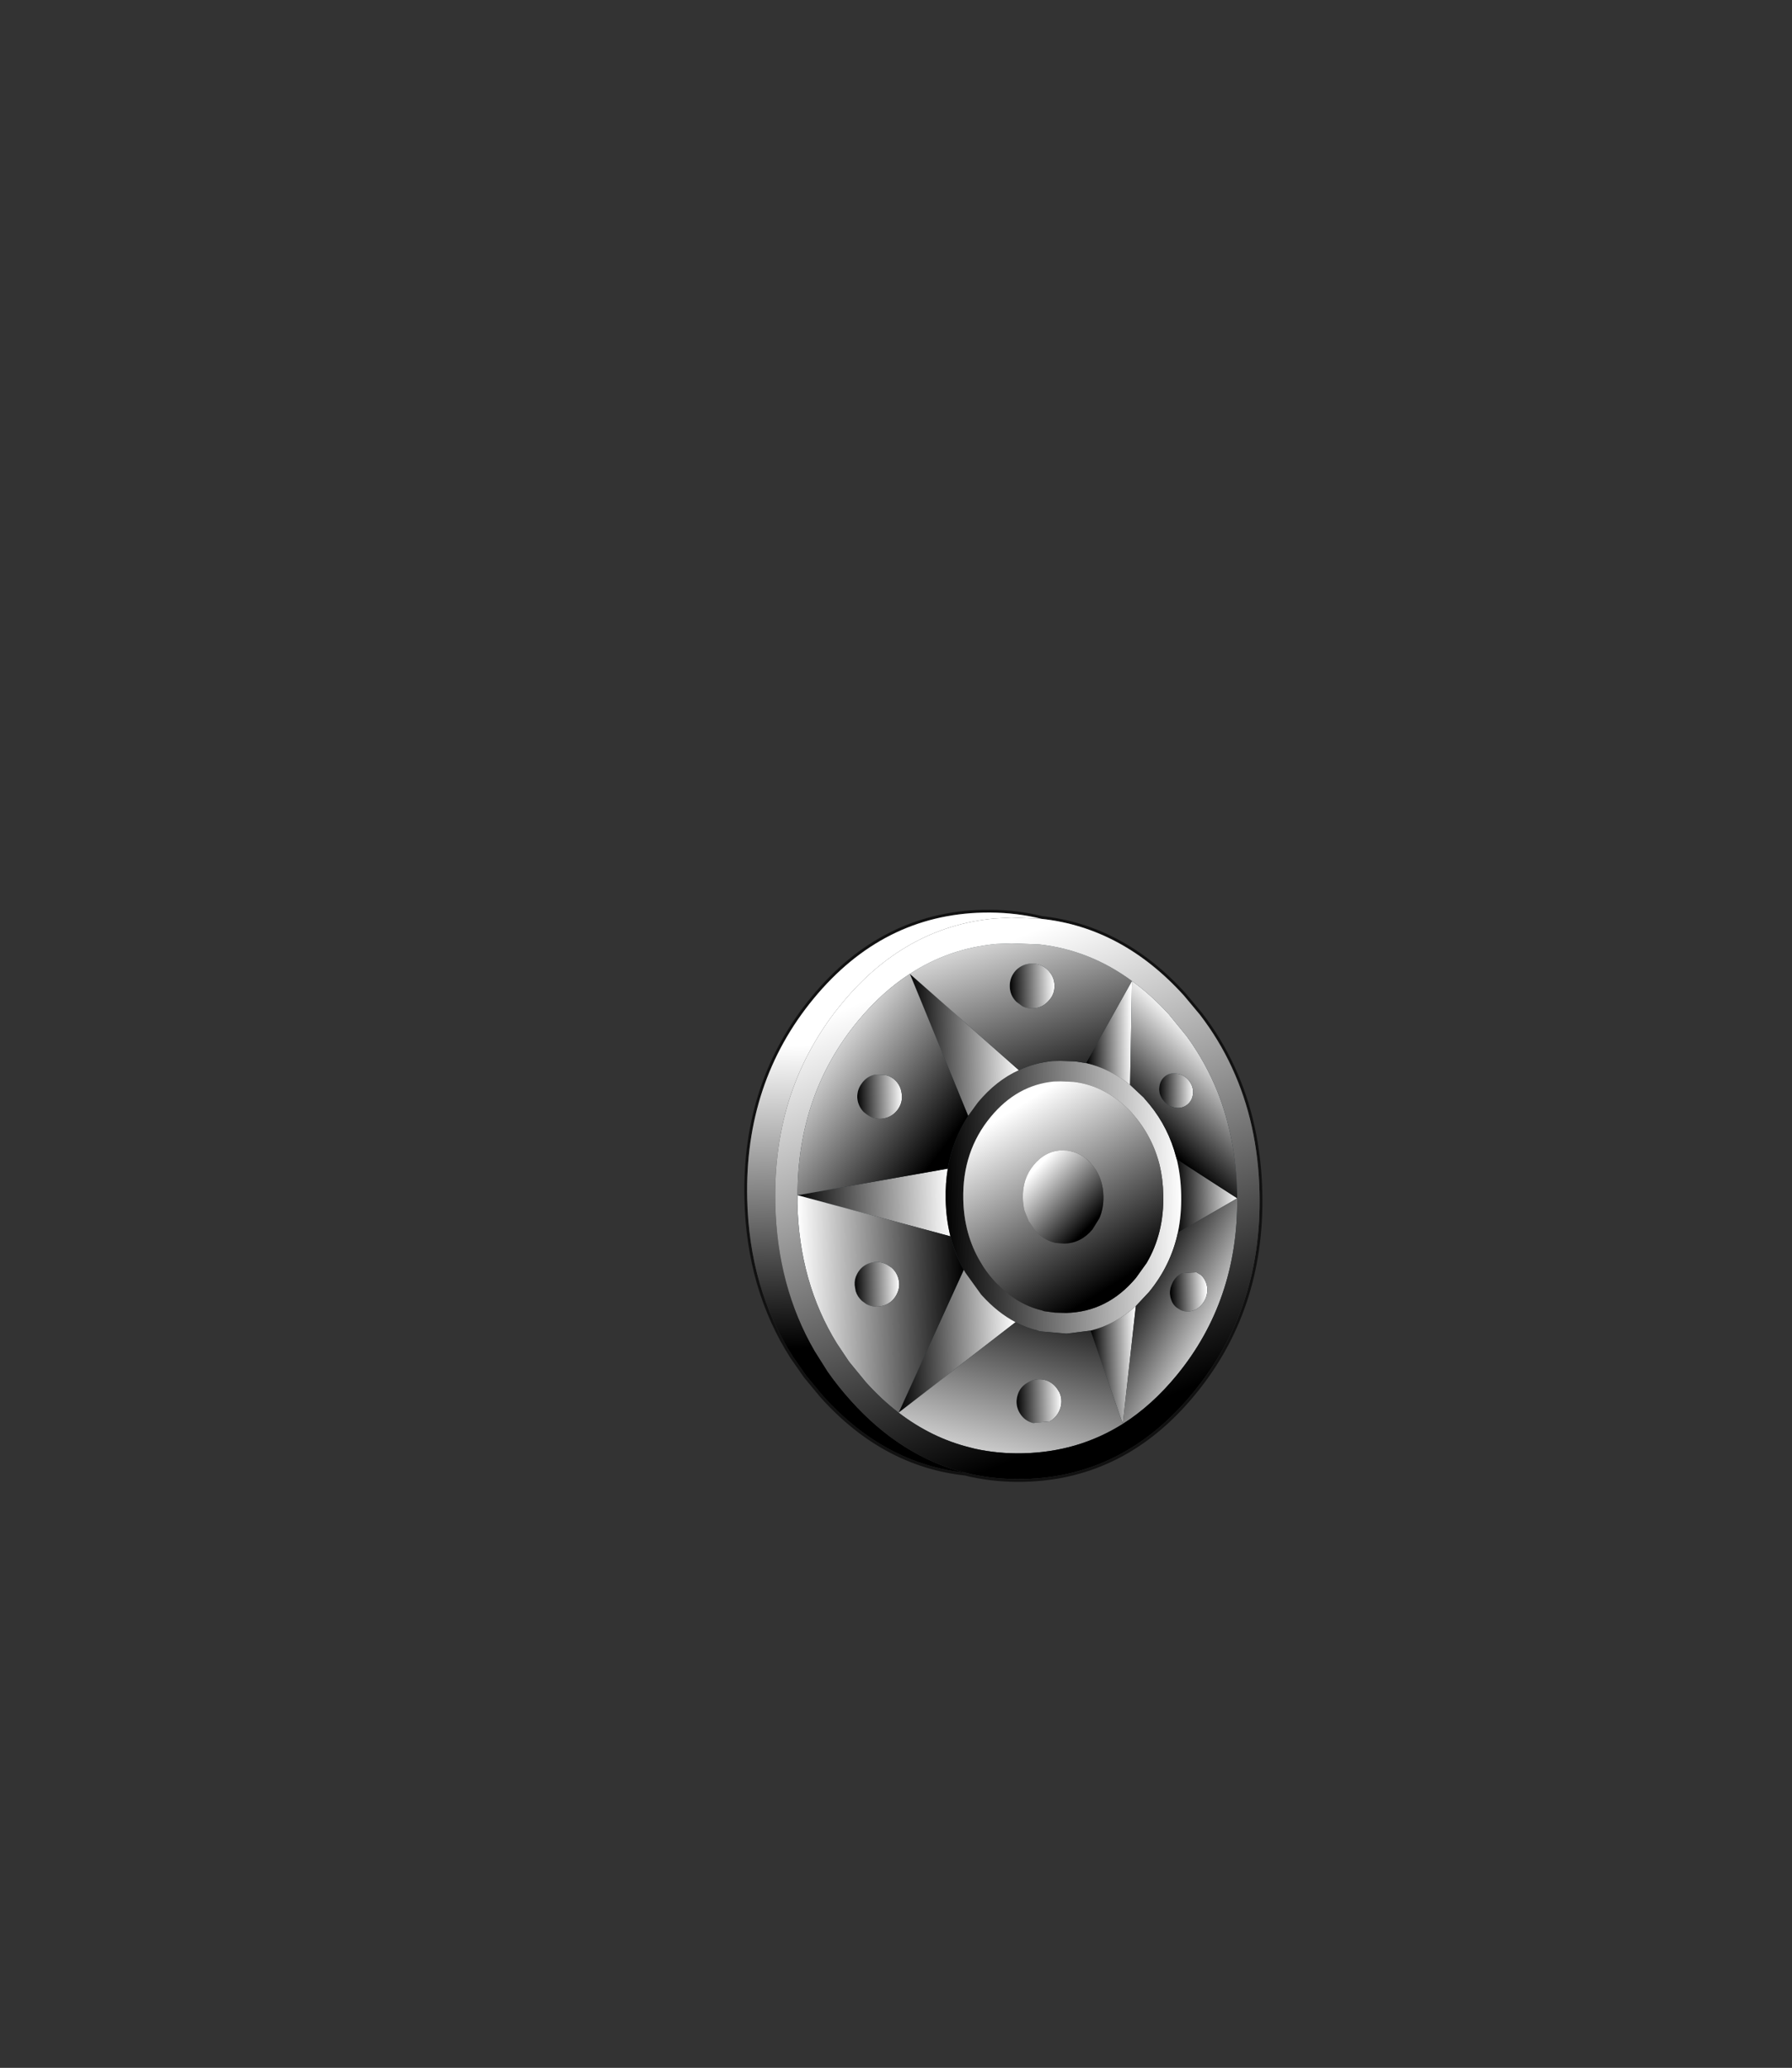 <?xml version="1.0" encoding="UTF-8" standalone="no"?>
<svg xmlns:xlink="http://www.w3.org/1999/xlink" height="531.5px" width="460.6px" xmlns="http://www.w3.org/2000/svg">
  <rect width="100%" height="100%" fill="#333333" stroke="none"/>
  <g transform="matrix(1.0, 0.0, 0.0, 1.0, 193.65, 334.05)">
    <use height="102.35" transform="matrix(1.438, -0.032, 0.032, 1.438, -3.934, -98.803)" width="92.55" xlink:href="#sprite0"/>
  </g>
  <defs>
    <g id="sprite0" transform="matrix(1.0, 0.0, 0.0, 1.0, 46.25, 51.15)">
      <use height="102.35" transform="matrix(1.0, 0.0, 0.0, 1.0, -46.25, -51.15)" width="92.55" xlink:href="#shape0"/>
      <use height="101.35" transform="matrix(1.0, 0.0, 0.0, 1.0, -45.75, -50.65)" width="91.55" xlink:href="#sprite1"/>
    </g>
    <g id="shape0" transform="matrix(1.0, 0.0, 0.0, 1.0, 46.25, 51.15)">
      <path d="M7.95 -49.3 Q22.4 -47.4 33.1 -35.0 L35.85 -31.55 Q39.15 -27.05 41.35 -22.0 L38.7 -17.7 Q36.7 -23.0 33.45 -27.7 L30.3 -31.75 Q27.25 -35.25 23.85 -37.85 16.45 -43.55 7.45 -44.75 L2.5 -45.05 -0.25 -45.0 Q-8.7 -44.4 -15.8 -40.0 -20.9 -36.85 -25.3 -31.75 -36.35 -18.9 -36.75 -0.9 L-36.8 0.5 Q-36.8 14.7 -30.3 25.75 L-28.2 29.05 Q-29.15 29.45 -29.65 29.75 L-32.05 30.75 -34.3 27.0 Q-40.75 15.3 -40.75 0.5 -40.75 -20.3 -28.05 -35.0 -16.5 -48.4 -0.5 -49.55 L2.55 -49.65 7.95 -49.3 M4.2 -33.75 L3.15 -34.55 Q2.0 -35.7 2.0 -37.35 2.0 -39.0 3.15 -40.2 4.35 -41.35 6.0 -41.35 7.65 -41.35 8.8 -40.2 L8.85 -40.15 7.1 -37.25 Q5.65 -35.1 4.2 -33.75 M3.3 -22.35 Q6.15 -23.6 9.3 -23.85 L10.75 -23.85 13.4 -23.7 15.3 -23.35 Q19.5 -22.3 23.1 -19.3 19.5 -22.3 15.3 -23.35 L23.85 -37.85 23.1 -19.3 25.5 -16.95 25.65 -16.75 Q29.2 -12.65 30.7 -7.5 L28.05 -4.9 Q26.85 -10.1 23.4 -14.15 L23.3 -14.3 Q18.85 -19.25 13.0 -20.05 L10.75 -20.2 9.5 -20.2 Q2.9 -19.7 -1.9 -14.15 -7.15 -8.1 -7.15 0.5 -7.15 6.75 -4.35 11.7 -3.35 13.55 -1.9 15.2 L-1.35 15.8 -1.9 15.2 Q-3.35 13.55 -4.35 11.7 -7.15 6.75 -7.15 0.5 -7.15 -8.1 -1.9 -14.15 2.9 -19.7 9.5 -20.2 L10.75 -20.2 13.0 -20.05 Q18.85 -19.25 23.3 -14.3 L23.4 -14.15 Q26.85 -10.1 28.05 -4.9 L24.7 -1.9 17.1 4.4 Q17.9 2.65 17.9 0.5 17.9 -2.55 16.3 -4.75 L15.8 -5.4 15.5 -5.75 Q14.0 -7.3 12.1 -7.7 L12.15 -7.55 Q12.65 -5.85 12.65 -4.65 L12.55 -2.75 11.85 -0.05 Q11.1 1.75 9.4 4.1 7.85 6.1 6.25 7.05 L5.6 6.4 4.45 4.65 3.75 2.8 Q3.5 1.7 3.5 0.5 3.5 -3.0 5.6 -5.4 7.55 -7.65 10.2 -7.85 L10.7 -7.85 11.6 -7.8 12.1 -7.7 11.6 -7.8 10.7 -7.85 10.2 -7.85 Q7.55 -7.65 5.6 -5.4 3.5 -3.0 3.5 0.5 3.5 1.7 3.75 2.8 L4.45 4.65 5.6 6.4 6.25 7.05 Q7.5 8.2 9.0 8.6 L9.15 8.65 10.7 8.8 10.75 8.8 10.0 9.25 -1.35 15.8 -4.4 17.5 -7.05 13.65 -7.35 13.1 -7.05 13.65 -4.4 17.5 -11.2 21.15 -7.85 14.2 -7.35 13.1 Q-8.85 10.25 -9.6 7.05 -10.3 3.95 -10.3 0.5 -10.3 -2.4 -9.8 -5.05 -10.3 -2.4 -10.3 0.5 -10.3 3.95 -9.6 7.05 L-36.75 -0.9 -9.8 -5.05 Q-8.8 -10.2 -5.95 -14.4 L-4.15 -16.75 Q-0.8 -20.6 3.3 -22.35 -0.8 -20.6 -4.15 -16.75 L-5.95 -14.4 -15.8 -40.0 3.3 -22.35 M31.1 -21.15 L31.35 -20.75 31.45 -18.95 Q31.45 -17.1 31.1 -16.25 L30.4 -15.45 30.25 -15.3 Q29.5 -15.65 28.95 -16.4 28.15 -17.45 28.3 -18.7 28.45 -20.0 29.4 -20.7 30.15 -21.25 31.1 -21.15 M25.35 12.6 L25.15 15.05 Q25.15 16.3 25.65 17.8 L23.25 20.25 Q19.55 23.45 15.05 24.45 L10.75 24.9 6.2 24.4 5.75 24.3 7.75 22.45 8.75 21.1 10.75 21.2 Q18.15 21.2 23.4 15.2 L25.35 12.6 M-24.6 -15.5 Q-25.45 -16.4 -25.65 -17.65 -25.85 -19.3 -24.85 -20.6 -23.85 -21.95 -22.25 -22.15 L-20.5 -22.0 Q-21.1 -20.0 -21.9 -18.5 -22.7 -17.15 -24.1 -15.95 L-24.6 -15.5 M-20.25 12.4 L-21.55 14.75 Q-22.7 16.2 -24.55 17.5 L-25.65 18.25 Q-26.45 17.5 -26.75 16.45 L-26.9 15.4 Q-26.95 14.35 -26.45 13.45 -25.65 11.95 -24.05 11.5 -22.5 11.05 -21.05 11.85 L-20.25 12.4" fill="#ffffff" fill-rule="evenodd" stroke="none"/>
      <path d="M-30.3 25.75 Q-36.8 14.7 -36.8 0.5 L-36.75 -0.9 Q-36.35 -18.9 -25.3 -31.75 -20.9 -36.85 -15.8 -40.0 -8.7 -44.4 -0.25 -45.0 L2.5 -45.05 7.45 -44.75 Q16.45 -43.55 23.85 -37.85 27.25 -35.25 30.3 -31.75 L33.45 -27.7 Q30.4 -23.1 26.1 -17.75 L25.5 -16.95 23.1 -19.3 23.85 -37.85 15.3 -23.35 13.4 -23.7 10.75 -23.85 9.3 -23.85 Q6.15 -23.6 3.3 -22.35 L-15.8 -40.0 -5.95 -14.4 Q-8.8 -10.2 -9.8 -5.05 L-36.75 -0.9 -9.6 7.05 Q-8.85 10.25 -7.35 13.1 L-7.85 14.2 Q-19.2 21.95 -30.3 25.75 M8.85 -40.15 L8.8 -40.2 Q7.65 -41.35 6.0 -41.35 4.35 -41.35 3.15 -40.2 2.0 -39.0 2.0 -37.35 2.0 -35.7 3.15 -34.55 L4.2 -33.75 Q5.0 -33.35 6.0 -33.35 7.65 -33.35 8.8 -34.55 10.0 -35.7 10.0 -37.35 10.0 -38.95 8.85 -40.15 M-20.5 -22.0 L-22.25 -22.15 Q-23.85 -21.95 -24.85 -20.6 -25.85 -19.3 -25.65 -17.65 -25.45 -16.4 -24.6 -15.5 L-24.05 -15.05 Q-22.75 -14.05 -21.15 -14.25 -19.5 -14.5 -18.5 -15.8 -17.5 -17.15 -17.75 -18.75 -17.95 -20.4 -19.25 -21.4 -19.85 -21.85 -20.5 -22.0 M-25.65 18.25 L-24.85 18.85 Q-23.4 19.6 -21.8 19.15 -20.25 18.7 -19.45 17.25 -18.65 15.8 -19.1 14.25 -19.35 13.35 -19.95 12.7 L-20.25 12.4 -21.05 11.85 Q-22.5 11.05 -24.05 11.5 -25.65 11.95 -26.45 13.45 -26.95 14.35 -26.9 15.4 L-26.75 16.45 Q-26.45 17.5 -25.65 18.25" fill="#7eb8cf" fill-rule="evenodd" stroke="none"/>
      <path d="M41.35 -22.0 Q45.8 -11.85 45.8 0.5 45.8 21.3 33.1 36.0 20.45 50.7 2.55 50.7 -2.4 50.7 -6.9 49.6 L-7.85 49.35 Q-19.25 46.25 -28.05 36.0 -30.25 33.45 -32.05 30.75 L-29.65 29.75 Q-29.15 29.45 -28.2 29.05 L-25.3 32.75 Q-22.55 35.95 -19.55 38.35 -13.75 43.0 -6.95 44.85 L-6.05 45.1 Q-1.95 46.1 2.5 46.1 12.35 46.1 20.45 41.25 25.75 38.05 30.3 32.75 41.5 19.7 41.8 1.4 L41.8 0.5 Q41.8 -9.35 38.7 -17.7 L41.35 -22.0 M4.2 -33.75 Q5.65 -35.1 7.1 -37.25 L8.85 -40.15 Q10.0 -38.95 10.0 -37.35 10.0 -35.7 8.8 -34.55 7.65 -33.35 6.0 -33.35 5.0 -33.35 4.2 -33.75 M30.25 -15.3 L30.4 -15.45 31.1 -16.25 Q31.45 -17.1 31.45 -18.95 L31.35 -20.75 31.1 -21.15 31.6 -21.1 Q32.85 -20.85 33.65 -19.8 34.45 -18.7 34.3 -17.45 34.15 -16.2 33.2 -15.5 32.25 -14.8 31.0 -15.05 L30.25 -15.3 M-24.6 -15.5 L-24.1 -15.95 Q-22.7 -17.15 -21.9 -18.5 -21.1 -20.0 -20.5 -22.0 -19.85 -21.85 -19.25 -21.4 -17.95 -20.4 -17.75 -18.75 -17.5 -17.15 -18.5 -15.8 -19.5 -14.5 -21.15 -14.25 -22.75 -14.05 -24.05 -15.05 L-24.6 -15.5 M-20.25 12.4 L-19.95 12.7 Q-19.35 13.35 -19.1 14.25 -18.65 15.8 -19.45 17.25 -20.25 18.7 -21.8 19.15 -23.4 19.6 -24.85 18.85 L-25.65 18.25 -24.55 17.5 Q-22.7 16.2 -21.55 14.75 L-20.25 12.4" fill="#c7c7c7" fill-rule="evenodd" stroke="none"/>
      <path d="M6.25 7.05 Q7.85 6.1 9.4 4.1 11.1 1.75 11.85 -0.05 L12.55 -2.75 12.65 -4.65 Q12.65 -5.85 12.15 -7.55 L12.1 -7.7 Q14.0 -7.3 15.5 -5.75 L15.8 -5.4 16.3 -4.75 Q17.9 -2.55 17.9 0.5 17.9 2.65 17.1 4.4 L15.8 6.4 Q13.7 8.8 10.75 8.8 L10.7 8.8 9.15 8.65 9.0 8.6 Q7.5 8.2 6.25 7.05" fill="#e6e6e6" fill-rule="evenodd" stroke="none"/>
      <path d="M-28.2 29.05 L-30.3 25.75 Q-19.2 21.95 -7.85 14.2 L-11.2 21.15 -19.55 38.35 1.7 22.65 Q3.6 23.7 5.7 24.25 L5.75 24.3 6.2 24.4 10.75 24.9 15.05 24.45 20.45 41.25 23.25 20.25 25.65 17.8 Q29.65 13.15 31.05 7.3 L41.8 1.4 31.15 -5.8 30.7 -7.5 Q29.2 -12.65 25.65 -16.75 L25.5 -16.95 26.1 -17.75 Q30.4 -23.1 33.45 -27.7 36.7 -23.0 38.7 -17.7 41.8 -9.35 41.8 0.5 L41.8 1.4 Q41.5 19.7 30.3 32.75 25.75 38.05 20.45 41.25 12.35 46.1 2.5 46.1 -1.95 46.1 -6.05 45.1 L-6.95 44.85 Q-13.75 43.0 -19.55 38.35 -22.55 35.95 -25.3 32.75 L-28.2 29.05 M30.25 -15.3 L31.0 -15.05 Q32.25 -14.8 33.2 -15.5 34.15 -16.2 34.3 -17.45 34.45 -18.7 33.65 -19.8 32.85 -20.85 31.6 -21.1 L31.1 -21.15 Q30.15 -21.25 29.4 -20.7 28.45 -20.0 28.3 -18.7 28.15 -17.45 28.95 -16.4 29.5 -15.65 30.25 -15.3 M29.75 16.5 Q29.1 17.9 29.6 19.3 29.85 20.15 30.55 20.7 L31.25 21.15 Q32.5 21.7 33.85 21.15 35.1 20.55 35.75 19.15 36.35 17.75 35.9 16.4 35.6 15.5 35.0 14.95 L34.2 14.45 31.65 14.55 Q30.35 15.1 29.75 16.5 M9.25 35.35 L9.1 35.1 Q8.3 33.6 6.75 33.1 5.15 32.65 3.7 33.45 2.2 34.2 1.75 35.75 1.3 37.2 1.9 38.55 L2.05 38.85 Q2.85 40.3 4.45 40.75 L7.45 40.5 Q8.9 39.65 9.4 38.05 9.8 36.65 9.25 35.35" fill="#5b96b0" fill-rule="evenodd" stroke="none"/>
      <path d="M10.75 8.8 Q13.7 8.8 15.8 6.4 L17.1 4.4 24.7 -1.9 28.05 -4.9 Q28.6 -2.35 28.6 0.5 28.6 7.35 25.35 12.6 L23.4 15.2 Q18.15 21.2 10.75 21.2 L8.75 21.1 6.85 20.8 6.45 20.65 Q2.1 19.5 -1.35 15.8 L10.0 9.25 10.75 8.8 M31.05 7.3 Q31.8 4.1 31.8 0.5 31.8 -2.8 31.15 -5.8 L41.8 1.4 31.05 7.3 M29.75 16.5 Q30.35 15.1 31.65 14.55 L34.2 14.45 35.0 14.95 Q35.6 15.5 35.9 16.4 36.35 17.75 35.75 19.15 35.1 20.55 33.85 21.15 32.5 21.7 31.25 21.15 L30.55 20.7 Q29.85 20.15 29.6 19.3 29.1 17.9 29.75 16.5 M15.05 24.45 Q19.55 23.45 23.25 20.25 L20.45 41.25 15.05 24.45 M9.25 35.35 Q9.8 36.65 9.4 38.05 8.9 39.65 7.45 40.5 L4.45 40.75 Q2.85 40.3 2.05 38.85 L1.9 38.55 Q1.3 37.2 1.75 35.75 2.2 34.2 3.7 33.45 5.15 32.65 6.75 33.1 8.3 33.6 9.1 35.1 L9.25 35.35 M-4.4 17.5 L-4.15 17.8 Q-1.45 20.9 1.7 22.65 L-19.55 38.35 -11.2 21.15 -4.4 17.5" fill="#d6d6d6" fill-rule="evenodd" stroke="none"/>
      <path d="M-4.4 17.5 L-1.35 15.8 Q2.1 19.5 6.45 20.65 L6.85 20.8 8.75 21.1 7.75 22.45 5.75 24.3 5.7 24.25 Q3.6 23.7 1.7 22.65 -1.45 20.9 -4.15 17.8 L-4.4 17.5 M28.05 -4.9 L30.7 -7.5 31.15 -5.8 Q31.8 -2.8 31.8 0.5 31.8 4.1 31.05 7.3 29.65 13.15 25.65 17.8 25.15 16.3 25.15 15.05 L25.35 12.6 Q28.6 7.35 28.6 0.5 28.6 -2.35 28.05 -4.9" fill="#bfbfbf" fill-rule="evenodd" stroke="none"/>
      <path d="M-7.85 49.35 Q-22.35 47.45 -33.05 35.0 L-35.9 31.4 -38.2 27.95 Q-45.75 15.55 -45.75 -0.5 -45.75 -21.3 -33.05 -36.0 -20.4 -50.65 -2.45 -50.65 2.45 -50.65 7.0 -49.55 L7.95 -49.3 2.55 -49.65 -0.5 -49.55 Q-16.5 -48.4 -28.05 -35.0 -40.75 -20.3 -40.75 0.5 -40.75 15.3 -34.3 27.0 L-32.05 30.75 Q-30.25 33.45 -28.05 36.0 -19.25 46.25 -7.85 49.35" fill="#aaaaaa" fill-rule="evenodd" stroke="none"/>
      <path d="M7.95 -49.3 Q22.4 -47.4 33.1 -35.0 L35.85 -31.55 Q39.15 -27.05 41.35 -22.0 45.8 -11.85 45.8 0.5 45.8 21.3 33.1 36.0 20.45 50.7 2.55 50.7 -2.4 50.7 -6.9 49.6 L-7.85 49.35 Q-22.35 47.45 -33.05 35.0 L-35.9 31.4 -38.2 27.95 Q-45.75 15.55 -45.75 -0.5 -45.75 -21.3 -33.05 -36.0 -20.4 -50.65 -2.45 -50.65 2.45 -50.65 7.0 -49.55 L7.95 -49.3 2.55 -49.65 -0.5 -49.55 Q-16.5 -48.4 -28.05 -35.0 -40.75 -20.3 -40.75 0.5 -40.75 15.3 -34.3 27.0 L-32.05 30.75 Q-30.25 33.45 -28.05 36.0 -19.25 46.25 -7.85 49.35 M-28.2 29.05 L-30.3 25.75 Q-36.8 14.7 -36.8 0.5 L-36.75 -0.9 Q-36.35 -18.9 -25.3 -31.75 -20.9 -36.85 -15.8 -40.0 -8.7 -44.4 -0.25 -45.0 L2.5 -45.05 7.45 -44.75 Q16.45 -43.55 23.85 -37.85 27.25 -35.25 30.3 -31.75 L33.45 -27.7 Q36.7 -23.0 38.7 -17.7 41.8 -9.35 41.8 0.5 L41.8 1.4 Q41.5 19.7 30.3 32.75 25.75 38.05 20.45 41.25 12.35 46.1 2.5 46.1 -1.95 46.1 -6.05 45.1 L-6.95 44.85 Q-13.75 43.0 -19.55 38.35 -22.55 35.95 -25.3 32.75 L-28.2 29.05 M8.85 -40.15 L8.8 -40.2 Q7.65 -41.35 6.0 -41.35 4.35 -41.35 3.15 -40.2 2.0 -39.0 2.0 -37.35 2.0 -35.7 3.15 -34.55 L4.2 -33.75 Q5.0 -33.35 6.0 -33.35 7.65 -33.35 8.8 -34.55 10.0 -35.7 10.0 -37.35 10.0 -38.95 8.85 -40.15 M15.3 -23.35 L13.4 -23.7 10.75 -23.85 9.3 -23.85 Q6.15 -23.6 3.3 -22.35 -0.8 -20.6 -4.15 -16.75 L-5.95 -14.4 Q-8.8 -10.2 -9.8 -5.05 -10.3 -2.4 -10.3 0.5 -10.3 3.95 -9.6 7.05 -8.85 10.25 -7.35 13.1 L-7.05 13.65 -4.4 17.5 -4.15 17.8 Q-1.45 20.9 1.7 22.65 L-19.55 38.35 -11.2 21.15 -7.85 14.2 -7.35 13.1 M-1.35 15.8 L-1.9 15.2 Q-3.35 13.55 -4.35 11.7 -7.15 6.75 -7.15 0.5 -7.15 -8.1 -1.9 -14.15 2.9 -19.7 9.5 -20.2 L10.75 -20.2 13.0 -20.05 Q18.85 -19.25 23.3 -14.3 L23.4 -14.15 Q26.85 -10.1 28.05 -4.9 28.6 -2.35 28.6 0.5 28.6 7.35 25.35 12.6 L23.4 15.2 Q18.15 21.2 10.75 21.2 L8.75 21.1 6.85 20.8 6.45 20.65 Q2.1 19.5 -1.35 15.8 M30.7 -7.5 Q29.2 -12.65 25.65 -16.75 L25.5 -16.95 23.1 -19.3 Q19.5 -22.3 15.3 -23.35 L23.85 -37.85 23.1 -19.3 M12.1 -7.7 L11.6 -7.8 10.7 -7.85 10.2 -7.85 Q7.55 -7.65 5.6 -5.4 3.5 -3.0 3.5 0.5 3.5 1.7 3.75 2.8 L4.45 4.65 5.6 6.4 6.25 7.05 Q7.5 8.2 9.0 8.6 L9.15 8.65 10.7 8.8 10.75 8.8 Q13.7 8.8 15.8 6.4 L17.1 4.4 Q17.9 2.65 17.9 0.5 17.9 -2.55 16.3 -4.75 L15.8 -5.4 15.5 -5.75 Q14.0 -7.3 12.1 -7.7 M30.25 -15.3 L31.0 -15.05 Q32.25 -14.8 33.2 -15.5 34.15 -16.2 34.3 -17.45 34.45 -18.7 33.65 -19.8 32.85 -20.85 31.6 -21.1 L31.1 -21.15 Q30.15 -21.25 29.4 -20.7 28.45 -20.0 28.3 -18.7 28.15 -17.45 28.95 -16.4 29.5 -15.65 30.25 -15.3 M25.65 17.8 Q29.65 13.15 31.05 7.3 31.8 4.1 31.8 0.5 31.8 -2.8 31.15 -5.8 L30.7 -7.5 M29.75 16.5 Q30.35 15.1 31.65 14.55 L34.2 14.45 35.0 14.95 Q35.6 15.5 35.9 16.4 36.35 17.75 35.75 19.15 35.1 20.55 33.85 21.15 32.5 21.7 31.25 21.15 L30.55 20.7 Q29.85 20.15 29.6 19.3 29.1 17.9 29.75 16.5 M5.75 24.3 L6.2 24.4 10.75 24.9 15.05 24.45 Q19.55 23.45 23.25 20.25 L25.65 17.8 M1.7 22.65 Q3.6 23.7 5.7 24.25 L5.75 24.3 M9.25 35.35 Q9.8 36.65 9.4 38.05 8.9 39.65 7.45 40.5 L4.45 40.75 Q2.85 40.3 2.05 38.85 L1.9 38.55 Q1.3 37.2 1.75 35.75 2.2 34.2 3.7 33.45 5.15 32.65 6.75 33.1 8.3 33.6 9.1 35.1 L9.25 35.35 M15.05 24.45 L20.45 41.25 23.25 20.25 M31.05 7.3 L41.8 1.4 31.15 -5.8 M-20.5 -22.0 L-22.25 -22.15 Q-23.85 -21.95 -24.85 -20.6 -25.85 -19.3 -25.65 -17.65 -25.45 -16.4 -24.6 -15.5 L-24.05 -15.05 Q-22.75 -14.05 -21.15 -14.25 -19.5 -14.5 -18.5 -15.8 -17.5 -17.15 -17.75 -18.75 -17.95 -20.4 -19.25 -21.4 -19.85 -21.85 -20.5 -22.0 M3.3 -22.35 L-15.8 -40.0 -5.95 -14.4 M-36.75 -0.9 L-9.8 -5.05 M-25.65 18.25 L-24.85 18.85 Q-23.4 19.6 -21.8 19.15 -20.25 18.7 -19.45 17.25 -18.65 15.8 -19.1 14.25 -19.35 13.35 -19.95 12.7 L-20.25 12.4 -21.05 11.85 Q-22.5 11.05 -24.05 11.5 -25.65 11.95 -26.45 13.45 -26.95 14.35 -26.9 15.4 L-26.75 16.45 Q-26.45 17.5 -25.65 18.25 M-9.6 7.05 L-36.75 -0.9" fill="none" stroke="#000000" stroke-linecap="round" stroke-linejoin="round" stroke-opacity="0.663" stroke-width="1.0"/>
    </g>
    <g id="sprite1" transform="matrix(1.0, 0.0, 0.0, 1.0, 45.75, 50.65)">
      <use height="101.35" transform="matrix(1.0, 0.0, 0.0, 1.0, -45.75, -50.65)" width="91.55" xlink:href="#shape1"/>
    </g>
    <g id="shape1" transform="matrix(1.0, 0.0, 0.0, 1.0, 45.75, 50.65)">
      <path d="M3.15 -40.2 Q4.35 -41.35 6.0 -41.35 7.65 -41.35 8.8 -40.2 L8.85 -40.15 Q10.0 -38.95 10.0 -37.35 10.0 -35.7 8.8 -34.55 7.65 -33.35 6.0 -33.35 5.0 -33.35 4.2 -33.75 L3.15 -34.55 Q2.0 -35.7 2.0 -37.35 2.0 -39.0 3.15 -40.2" fill="url(#gradient0)" fill-rule="evenodd" stroke="none"/>
      <path d="M23.85 -37.85 L23.1 -19.3 Q19.5 -22.3 15.3 -23.35 L23.85 -37.85" fill="url(#gradient1)" fill-rule="evenodd" stroke="none"/>
      <path d="M31.15 -5.8 L41.8 1.4 31.05 7.3 Q31.8 4.1 31.8 0.5 31.8 -2.8 31.15 -5.8" fill="url(#gradient2)" fill-rule="evenodd" stroke="none"/>
      <path d="M15.05 24.45 Q19.55 23.45 23.25 20.25 L20.45 41.25 15.05 24.45" fill="url(#gradient3)" fill-rule="evenodd" stroke="none"/>
      <path d="M3.3 -22.35 Q-0.8 -20.6 -4.15 -16.75 L-5.95 -14.4 -15.8 -40.0 3.3 -22.35" fill="url(#gradient4)" fill-rule="evenodd" stroke="none"/>
      <path d="M-22.25 -22.15 L-20.5 -22.0 Q-19.85 -21.85 -19.25 -21.4 -17.95 -20.4 -17.75 -18.75 -17.5 -17.15 -18.5 -15.8 -19.5 -14.5 -21.15 -14.25 -22.75 -14.05 -24.05 -15.05 L-24.6 -15.5 Q-25.45 -16.4 -25.65 -17.65 -25.85 -19.3 -24.85 -20.6 -23.85 -21.95 -22.25 -22.15" fill="url(#gradient5)" fill-rule="evenodd" stroke="none"/>
      <path d="M-9.8 -5.05 Q-10.3 -2.4 -10.3 0.5 -10.3 3.95 -9.6 7.05 L-36.75 -0.9 -9.8 -5.05" fill="url(#gradient6)" fill-rule="evenodd" stroke="none"/>
      <path d="M33.65 -19.8 Q34.45 -18.7 34.3 -17.45 34.15 -16.2 33.2 -15.5 32.25 -14.8 31.0 -15.05 L30.25 -15.3 Q29.5 -15.65 28.95 -16.4 28.15 -17.45 28.3 -18.7 28.45 -20.0 29.4 -20.7 30.15 -21.25 31.1 -21.15 L31.6 -21.1 Q32.85 -20.85 33.65 -19.8" fill="url(#gradient7)" fill-rule="evenodd" stroke="none"/>
      <path d="M23.1 -19.3 L25.5 -16.95 25.65 -16.75 Q29.2 -12.65 30.7 -7.5 L31.15 -5.8 Q31.8 -2.8 31.8 0.5 31.8 4.1 31.05 7.3 29.65 13.15 25.65 17.8 L23.25 20.25 Q19.55 23.45 15.05 24.45 L10.75 24.9 6.2 24.4 5.75 24.3 5.7 24.25 Q3.6 23.7 1.7 22.65 -1.45 20.9 -4.15 17.8 L-4.4 17.5 -7.05 13.65 -7.35 13.1 Q-8.85 10.25 -9.6 7.05 -10.3 3.95 -10.3 0.5 -10.3 -2.4 -9.8 -5.05 -8.8 -10.2 -5.95 -14.4 L-4.15 -16.75 Q-0.8 -20.6 3.3 -22.35 6.15 -23.6 9.3 -23.85 L10.75 -23.85 13.4 -23.7 15.3 -23.35 Q19.5 -22.3 23.1 -19.3 M13.0 -20.05 L10.75 -20.2 9.5 -20.2 Q2.9 -19.7 -1.9 -14.15 -7.15 -8.1 -7.15 0.5 -7.15 6.75 -4.35 11.7 -3.35 13.55 -1.9 15.2 L-1.35 15.8 Q2.1 19.5 6.45 20.65 L6.85 20.8 8.75 21.1 10.75 21.2 Q18.15 21.2 23.4 15.2 L25.35 12.6 Q28.6 7.35 28.6 0.5 28.6 -2.35 28.05 -4.9 26.85 -10.1 23.4 -14.15 L23.3 -14.3 Q18.85 -19.25 13.0 -20.05" fill="url(#gradient8)" fill-rule="evenodd" stroke="none"/>
      <path d="M29.75 16.5 Q30.35 15.1 31.65 14.55 L34.2 14.45 35.0 14.95 Q35.6 15.5 35.9 16.4 36.35 17.75 35.75 19.15 35.1 20.55 33.85 21.15 32.5 21.7 31.25 21.15 L30.55 20.7 Q29.85 20.15 29.6 19.3 29.1 17.9 29.75 16.5" fill="url(#gradient9)" fill-rule="evenodd" stroke="none"/>
      <path d="M9.25 35.35 Q9.8 36.65 9.4 38.05 8.9 39.65 7.45 40.5 L4.45 40.75 Q2.85 40.3 2.05 38.85 L1.9 38.55 Q1.3 37.2 1.75 35.75 2.2 34.2 3.7 33.45 5.15 32.65 6.75 33.1 8.3 33.6 9.1 35.1 L9.25 35.35" fill="url(#gradient10)" fill-rule="evenodd" stroke="none"/>
      <path d="M-7.35 13.1 L-7.05 13.65 -4.4 17.5 -4.15 17.8 Q-1.45 20.9 1.7 22.65 L-19.55 38.35 -7.35 13.1" fill="url(#gradient11)" fill-rule="evenodd" stroke="none"/>
      <path d="M-19.95 12.7 Q-19.35 13.35 -19.1 14.25 -18.65 15.8 -19.45 17.25 -20.25 18.7 -21.8 19.15 -23.4 19.6 -24.85 18.85 L-25.65 18.25 Q-26.45 17.5 -26.75 16.45 L-26.9 15.4 Q-26.95 14.35 -26.45 13.45 -25.65 11.95 -24.05 11.5 -22.5 11.05 -21.05 11.85 L-20.25 12.4 -19.95 12.7" fill="url(#gradient12)" fill-rule="evenodd" stroke="none"/>
      <path d="M-19.55 38.35 Q-22.55 35.95 -25.3 32.75 L-28.2 29.05 -30.3 25.75 Q-36.8 14.7 -36.8 0.5 L-36.75 -0.9 -9.6 7.05 Q-8.85 10.25 -7.35 13.1 L-19.55 38.35 M-19.95 12.7 L-20.25 12.4 -21.05 11.85 Q-22.5 11.05 -24.05 11.5 -25.65 11.95 -26.45 13.45 -26.95 14.35 -26.9 15.4 L-26.75 16.45 Q-26.45 17.5 -25.65 18.25 L-24.85 18.85 Q-23.4 19.6 -21.8 19.15 -20.25 18.7 -19.45 17.25 -18.65 15.8 -19.1 14.25 -19.35 13.35 -19.95 12.7" fill="url(#gradient13)" fill-rule="evenodd" stroke="none"/>
      <path d="M20.45 41.25 Q12.35 46.1 2.5 46.1 -1.95 46.1 -6.05 45.1 L-6.95 44.85 Q-13.75 43.0 -19.55 38.35 L1.7 22.65 Q3.6 23.7 5.7 24.25 L5.75 24.3 6.2 24.4 10.75 24.9 15.05 24.45 20.45 41.25 M9.25 35.35 L9.1 35.1 Q8.3 33.6 6.75 33.1 5.15 32.65 3.7 33.45 2.2 34.2 1.75 35.75 1.3 37.2 1.9 38.55 L2.05 38.85 Q2.85 40.3 4.45 40.75 L7.45 40.5 Q8.9 39.65 9.4 38.05 9.8 36.65 9.25 35.35" fill="url(#gradient14)" fill-rule="evenodd" stroke="none"/>
      <path d="M41.8 1.4 Q41.5 19.7 30.3 32.75 25.75 38.05 20.45 41.25 L23.25 20.25 25.65 17.8 Q29.65 13.15 31.05 7.3 L41.8 1.4 M29.75 16.5 Q29.1 17.9 29.6 19.3 29.85 20.15 30.55 20.7 L31.25 21.15 Q32.5 21.7 33.85 21.15 35.1 20.55 35.75 19.15 36.35 17.75 35.9 16.4 35.6 15.5 35.0 14.95 L34.2 14.45 31.65 14.55 Q30.35 15.1 29.75 16.5" fill="url(#gradient15)" fill-rule="evenodd" stroke="none"/>
      <path d="M23.85 -37.85 Q27.25 -35.25 30.3 -31.75 L33.45 -27.7 Q36.7 -23.0 38.7 -17.7 41.8 -9.35 41.8 0.5 L41.8 1.4 31.15 -5.8 30.7 -7.5 Q29.2 -12.65 25.65 -16.75 L25.5 -16.95 23.1 -19.3 23.85 -37.85 M33.65 -19.8 Q32.85 -20.85 31.6 -21.1 L31.1 -21.15 Q30.15 -21.25 29.4 -20.7 28.45 -20.0 28.3 -18.7 28.15 -17.45 28.95 -16.4 29.5 -15.65 30.25 -15.3 L31.0 -15.05 Q32.25 -14.8 33.2 -15.5 34.15 -16.2 34.3 -17.45 34.45 -18.7 33.65 -19.8" fill="url(#gradient16)" fill-rule="evenodd" stroke="none"/>
      <path d="M-15.8 -40.0 Q-8.7 -44.4 -0.25 -45.0 L2.5 -45.05 7.45 -44.75 Q16.45 -43.55 23.85 -37.85 L15.3 -23.35 13.4 -23.7 10.75 -23.85 9.3 -23.85 Q6.15 -23.6 3.3 -22.35 L-15.8 -40.0 M3.15 -40.2 Q2.0 -39.0 2.0 -37.35 2.0 -35.7 3.15 -34.55 L4.2 -33.75 Q5.0 -33.35 6.0 -33.35 7.65 -33.35 8.8 -34.55 10.0 -35.7 10.0 -37.35 10.0 -38.95 8.85 -40.15 L8.8 -40.2 Q7.65 -41.35 6.0 -41.35 4.35 -41.35 3.15 -40.2" fill="url(#gradient17)" fill-rule="evenodd" stroke="none"/>
      <path d="M-7.85 49.35 Q-22.35 47.45 -33.05 35.0 L-35.9 31.4 -38.2 27.95 Q-45.75 15.55 -45.75 -0.5 -45.75 -21.3 -33.05 -36.0 -20.4 -50.65 -2.45 -50.65 2.45 -50.65 7.0 -49.55 L7.95 -49.3 2.55 -49.65 -0.5 -49.55 Q-16.5 -48.4 -28.05 -35.0 -40.75 -20.3 -40.75 0.5 -40.75 15.3 -34.3 27.0 L-32.05 30.75 Q-30.25 33.45 -28.05 36.0 -19.25 46.25 -7.85 49.35" fill="url(#gradient18)" fill-rule="evenodd" stroke="none"/>
      <path d="M7.95 -49.3 Q22.4 -47.4 33.1 -35.0 L35.85 -31.55 Q39.15 -27.05 41.35 -22.0 45.8 -11.85 45.8 0.5 45.8 21.3 33.1 36.0 20.45 50.7 2.55 50.7 -2.4 50.7 -6.9 49.6 L-7.85 49.35 Q-19.25 46.25 -28.05 36.0 -30.25 33.45 -32.05 30.75 L-34.3 27.0 Q-40.75 15.3 -40.75 0.5 -40.75 -20.3 -28.05 -35.0 -16.5 -48.4 -0.5 -49.55 L2.55 -49.65 7.95 -49.3 M41.8 1.4 L41.8 0.5 Q41.8 -9.35 38.7 -17.7 36.7 -23.0 33.45 -27.7 L30.3 -31.75 Q27.25 -35.25 23.85 -37.85 16.45 -43.55 7.45 -44.75 L2.5 -45.05 -0.25 -45.0 Q-8.7 -44.4 -15.8 -40.0 -20.9 -36.85 -25.3 -31.75 -36.35 -18.9 -36.75 -0.9 L-36.8 0.5 Q-36.8 14.7 -30.3 25.75 L-28.2 29.05 -25.3 32.75 Q-22.55 35.95 -19.55 38.35 -13.75 43.0 -6.95 44.85 L-6.05 45.1 Q-1.95 46.1 2.5 46.1 12.35 46.1 20.45 41.25 25.75 38.05 30.3 32.75 41.5 19.7 41.8 1.4" fill="url(#gradient19)" fill-rule="evenodd" stroke="none"/>
      <path d="M-36.75 -0.9 Q-36.35 -18.9 -25.3 -31.75 -20.9 -36.85 -15.8 -40.0 L-5.95 -14.4 Q-8.8 -10.2 -9.8 -5.05 L-36.75 -0.9 M-22.25 -22.15 Q-23.85 -21.95 -24.85 -20.6 -25.85 -19.3 -25.65 -17.65 -25.45 -16.4 -24.6 -15.5 L-24.05 -15.05 Q-22.75 -14.05 -21.15 -14.25 -19.5 -14.5 -18.5 -15.8 -17.5 -17.15 -17.75 -18.75 -17.95 -20.4 -19.25 -21.4 -19.85 -21.85 -20.5 -22.0 L-22.25 -22.15" fill="url(#gradient20)" fill-rule="evenodd" stroke="none"/>
      <path d="M13.0 -20.05 Q18.85 -19.25 23.3 -14.3 L23.4 -14.15 Q26.85 -10.1 28.05 -4.9 28.6 -2.35 28.6 0.5 28.6 7.35 25.35 12.6 L23.4 15.2 Q18.15 21.2 10.75 21.2 L8.75 21.1 6.85 20.8 6.45 20.65 Q2.1 19.5 -1.35 15.8 L-1.9 15.2 Q-3.35 13.55 -4.35 11.7 -7.15 6.75 -7.15 0.5 -7.15 -8.1 -1.9 -14.15 2.9 -19.7 9.5 -20.2 L10.75 -20.2 13.0 -20.05 M11.6 -7.8 L10.7 -7.85 10.2 -7.85 Q7.55 -7.65 5.6 -5.4 3.5 -3.0 3.5 0.5 3.5 1.7 3.75 2.8 L4.45 4.65 5.6 6.4 6.25 7.05 Q7.5 8.2 9.0 8.6 L9.15 8.65 10.7 8.8 10.75 8.8 Q13.7 8.8 15.8 6.4 L17.1 4.4 Q17.9 2.65 17.9 0.5 17.9 -2.55 16.3 -4.75 L15.8 -5.4 15.5 -5.75 Q14.0 -7.3 12.1 -7.7 L11.6 -7.8" fill="url(#gradient21)" fill-rule="evenodd" stroke="none"/>
      <path d="M11.6 -7.8 L12.1 -7.7 Q14.0 -7.3 15.5 -5.75 L15.8 -5.4 16.3 -4.75 Q17.9 -2.55 17.9 0.5 17.9 2.65 17.1 4.4 L15.8 6.4 Q13.7 8.8 10.75 8.8 L10.7 8.8 9.15 8.65 9.0 8.6 Q7.5 8.2 6.25 7.05 L5.6 6.4 4.45 4.65 3.75 2.8 Q3.5 1.7 3.5 0.5 3.5 -3.0 5.6 -5.4 7.55 -7.65 10.2 -7.85 L10.7 -7.85 11.6 -7.8" fill="url(#gradient22)" fill-rule="evenodd" stroke="none"/>
    </g>
    <linearGradient gradientTransform="matrix(0.005, 0.0, 0.0, 0.005, 6.0, -37.35)" gradientUnits="userSpaceOnUse" id="gradient0" spreadMethod="pad" x1="-819.2" x2="819.2">
      <stop offset="0.0" stop-color="#000000"/>
      <stop offset="1.0" stop-color="#ffffff"/>
    </linearGradient>
    <linearGradient gradientTransform="matrix(0.005, 0.0, 0.0, 0.011, 19.55, -28.6)" gradientUnits="userSpaceOnUse" id="gradient1" spreadMethod="pad" x1="-819.2" x2="819.2">
      <stop offset="0.0" stop-color="#000000"/>
      <stop offset="1.0" stop-color="#ffffff"/>
    </linearGradient>
    <linearGradient gradientTransform="matrix(0.007, 0.0, 0.0, 0.008, 36.4, 0.75)" gradientUnits="userSpaceOnUse" id="gradient2" spreadMethod="pad" x1="-819.2" x2="819.2">
      <stop offset="0.0" stop-color="#000000"/>
      <stop offset="1.0" stop-color="#ffffff"/>
    </linearGradient>
    <linearGradient gradientTransform="matrix(0.005, 0.0, 0.0, 0.013, 19.15, 30.75)" gradientUnits="userSpaceOnUse" id="gradient3" spreadMethod="pad" x1="-819.2" x2="819.2">
      <stop offset="0.0" stop-color="#000000"/>
      <stop offset="1.0" stop-color="#ffffff"/>
    </linearGradient>
    <linearGradient gradientTransform="matrix(0.012, 0.0, 0.0, 0.016, -6.25, -27.2)" gradientUnits="userSpaceOnUse" id="gradient4" spreadMethod="pad" x1="-819.2" x2="819.2">
      <stop offset="0.0" stop-color="#000000"/>
      <stop offset="1.0" stop-color="#ffffff"/>
    </linearGradient>
    <linearGradient gradientTransform="matrix(0.005, 0.0, 0.0, 0.005, -21.7, -18.2)" gradientUnits="userSpaceOnUse" id="gradient5" spreadMethod="pad" x1="-819.2" x2="819.2">
      <stop offset="0.0" stop-color="#000000"/>
      <stop offset="1.0" stop-color="#ffffff"/>
    </linearGradient>
    <linearGradient gradientTransform="matrix(0.017, 0.0, 0.0, 0.007, -23.2, 1.0)" gradientUnits="userSpaceOnUse" id="gradient6" spreadMethod="pad" x1="-819.2" x2="819.2">
      <stop offset="0.0" stop-color="#000000"/>
      <stop offset="1.0" stop-color="#ffffff"/>
    </linearGradient>
    <linearGradient gradientTransform="matrix(0.004, 0.0, 0.0, 0.004, 31.3, -18.1)" gradientUnits="userSpaceOnUse" id="gradient7" spreadMethod="pad" x1="-819.2" x2="819.2">
      <stop offset="0.0" stop-color="#000000"/>
      <stop offset="1.0" stop-color="#ffffff"/>
    </linearGradient>
    <linearGradient gradientTransform="matrix(0.026, 0.0, 0.0, 0.03, 10.75, 0.5)" gradientUnits="userSpaceOnUse" id="gradient8" spreadMethod="pad" x1="-819.2" x2="819.2">
      <stop offset="0.0" stop-color="#000000"/>
      <stop offset="1.0" stop-color="#ffffff"/>
    </linearGradient>
    <linearGradient gradientTransform="matrix(0.004, 0.0, 0.0, 0.004, 32.75, 17.8)" gradientUnits="userSpaceOnUse" id="gradient9" spreadMethod="pad" x1="-819.2" x2="819.2">
      <stop offset="0.0" stop-color="#000000"/>
      <stop offset="1.0" stop-color="#ffffff"/>
    </linearGradient>
    <linearGradient gradientTransform="matrix(0.005, 0.0, 0.0, 0.005, 5.55, 36.95)" gradientUnits="userSpaceOnUse" id="gradient10" spreadMethod="pad" x1="-819.2" x2="819.2">
      <stop offset="0.0" stop-color="#000000"/>
      <stop offset="1.0" stop-color="#ffffff"/>
    </linearGradient>
    <linearGradient gradientTransform="matrix(0.013, 0.0, 0.0, 0.015, -8.95, 25.7)" gradientUnits="userSpaceOnUse" id="gradient11" spreadMethod="pad" x1="-819.2" x2="819.2">
      <stop offset="0.0" stop-color="#000000"/>
      <stop offset="1.0" stop-color="#ffffff"/>
    </linearGradient>
    <linearGradient gradientTransform="matrix(0.005, 0.0, 0.0, 0.005, -22.95, 15.3)" gradientUnits="userSpaceOnUse" id="gradient12" spreadMethod="pad" x1="-819.2" x2="819.2">
      <stop offset="0.0" stop-color="#000000"/>
      <stop offset="1.0" stop-color="#ffffff"/>
    </linearGradient>
    <linearGradient gradientTransform="matrix(-0.018, 0.0, 0.0, -0.024, -22.1, 18.8)" gradientUnits="userSpaceOnUse" id="gradient13" spreadMethod="pad" x1="-819.2" x2="819.2">
      <stop offset="0.0" stop-color="#000000"/>
      <stop offset="1.0" stop-color="#ffffff"/>
    </linearGradient>
    <linearGradient gradientTransform="matrix(-0.006, 0.024, -0.014, -0.004, 0.5, 34.4)" gradientUnits="userSpaceOnUse" id="gradient14" spreadMethod="pad" x1="-819.2" x2="819.2">
      <stop offset="0.0" stop-color="#000000"/>
      <stop offset="1.0" stop-color="#ffffff"/>
    </linearGradient>
    <linearGradient gradientTransform="matrix(0.011, 0.006, -0.012, 0.021, 31.1, 21.3)" gradientUnits="userSpaceOnUse" id="gradient15" spreadMethod="pad" x1="-819.2" x2="819.2">
      <stop offset="0.0" stop-color="#000000"/>
      <stop offset="1.0" stop-color="#ffffff"/>
    </linearGradient>
    <linearGradient gradientTransform="matrix(0.008, -0.008, 0.017, 0.017, 32.4, -18.25)" gradientUnits="userSpaceOnUse" id="gradient16" spreadMethod="pad" x1="-819.2" x2="819.2">
      <stop offset="0.0" stop-color="#000000"/>
      <stop offset="1.0" stop-color="#ffffff"/>
    </linearGradient>
    <linearGradient gradientTransform="matrix(-0.006, -0.023, 0.013, -0.004, 4.0, -33.7)" gradientUnits="userSpaceOnUse" id="gradient17" spreadMethod="pad" x1="-819.2" x2="819.2">
      <stop offset="0.0" stop-color="#000000"/>
      <stop offset="1.0" stop-color="#ffffff"/>
    </linearGradient>
    <linearGradient gradientTransform="matrix(0.0, -0.033, 0.061, 0.0, -18.9, -0.65)" gradientUnits="userSpaceOnUse" id="gradient18" spreadMethod="pad" x1="-819.2" x2="819.2">
      <stop offset="0.0" stop-color="#000000"/>
      <stop offset="1.0" stop-color="#ffffff"/>
    </linearGradient>
    <linearGradient gradientTransform="matrix(-0.019, -0.049, 0.057, -0.022, 2.5, 0.5)" gradientUnits="userSpaceOnUse" id="gradient19" spreadMethod="pad" x1="-819.2" x2="819.2">
      <stop offset="0.0" stop-color="#000000"/>
      <stop offset="1.0" stop-color="#ffffff"/>
    </linearGradient>
    <linearGradient gradientTransform="matrix(-0.015, -0.012, 0.015, -0.019, -21.35, -20.45)" gradientUnits="userSpaceOnUse" id="gradient20" spreadMethod="pad" x1="-819.2" x2="819.2">
      <stop offset="0.0" stop-color="#000000"/>
      <stop offset="1.0" stop-color="#ffffff"/>
    </linearGradient>
    <linearGradient gradientTransform="matrix(-0.011, -0.019, 0.022, -0.013, 10.7, 0.5)" gradientUnits="userSpaceOnUse" id="gradient21" spreadMethod="pad" x1="-819.2" x2="819.2">
      <stop offset="0.0" stop-color="#000000"/>
      <stop offset="1.0" stop-color="#ffffff"/>
    </linearGradient>
    <linearGradient gradientTransform="matrix(-0.006, -0.006, 0.007, -0.007, 10.7, 0.45)" gradientUnits="userSpaceOnUse" id="gradient22" spreadMethod="pad" x1="-819.2" x2="819.2">
      <stop offset="0.0" stop-color="#000000"/>
      <stop offset="1.0" stop-color="#ffffff"/>
    </linearGradient>
  </defs>
</svg>
